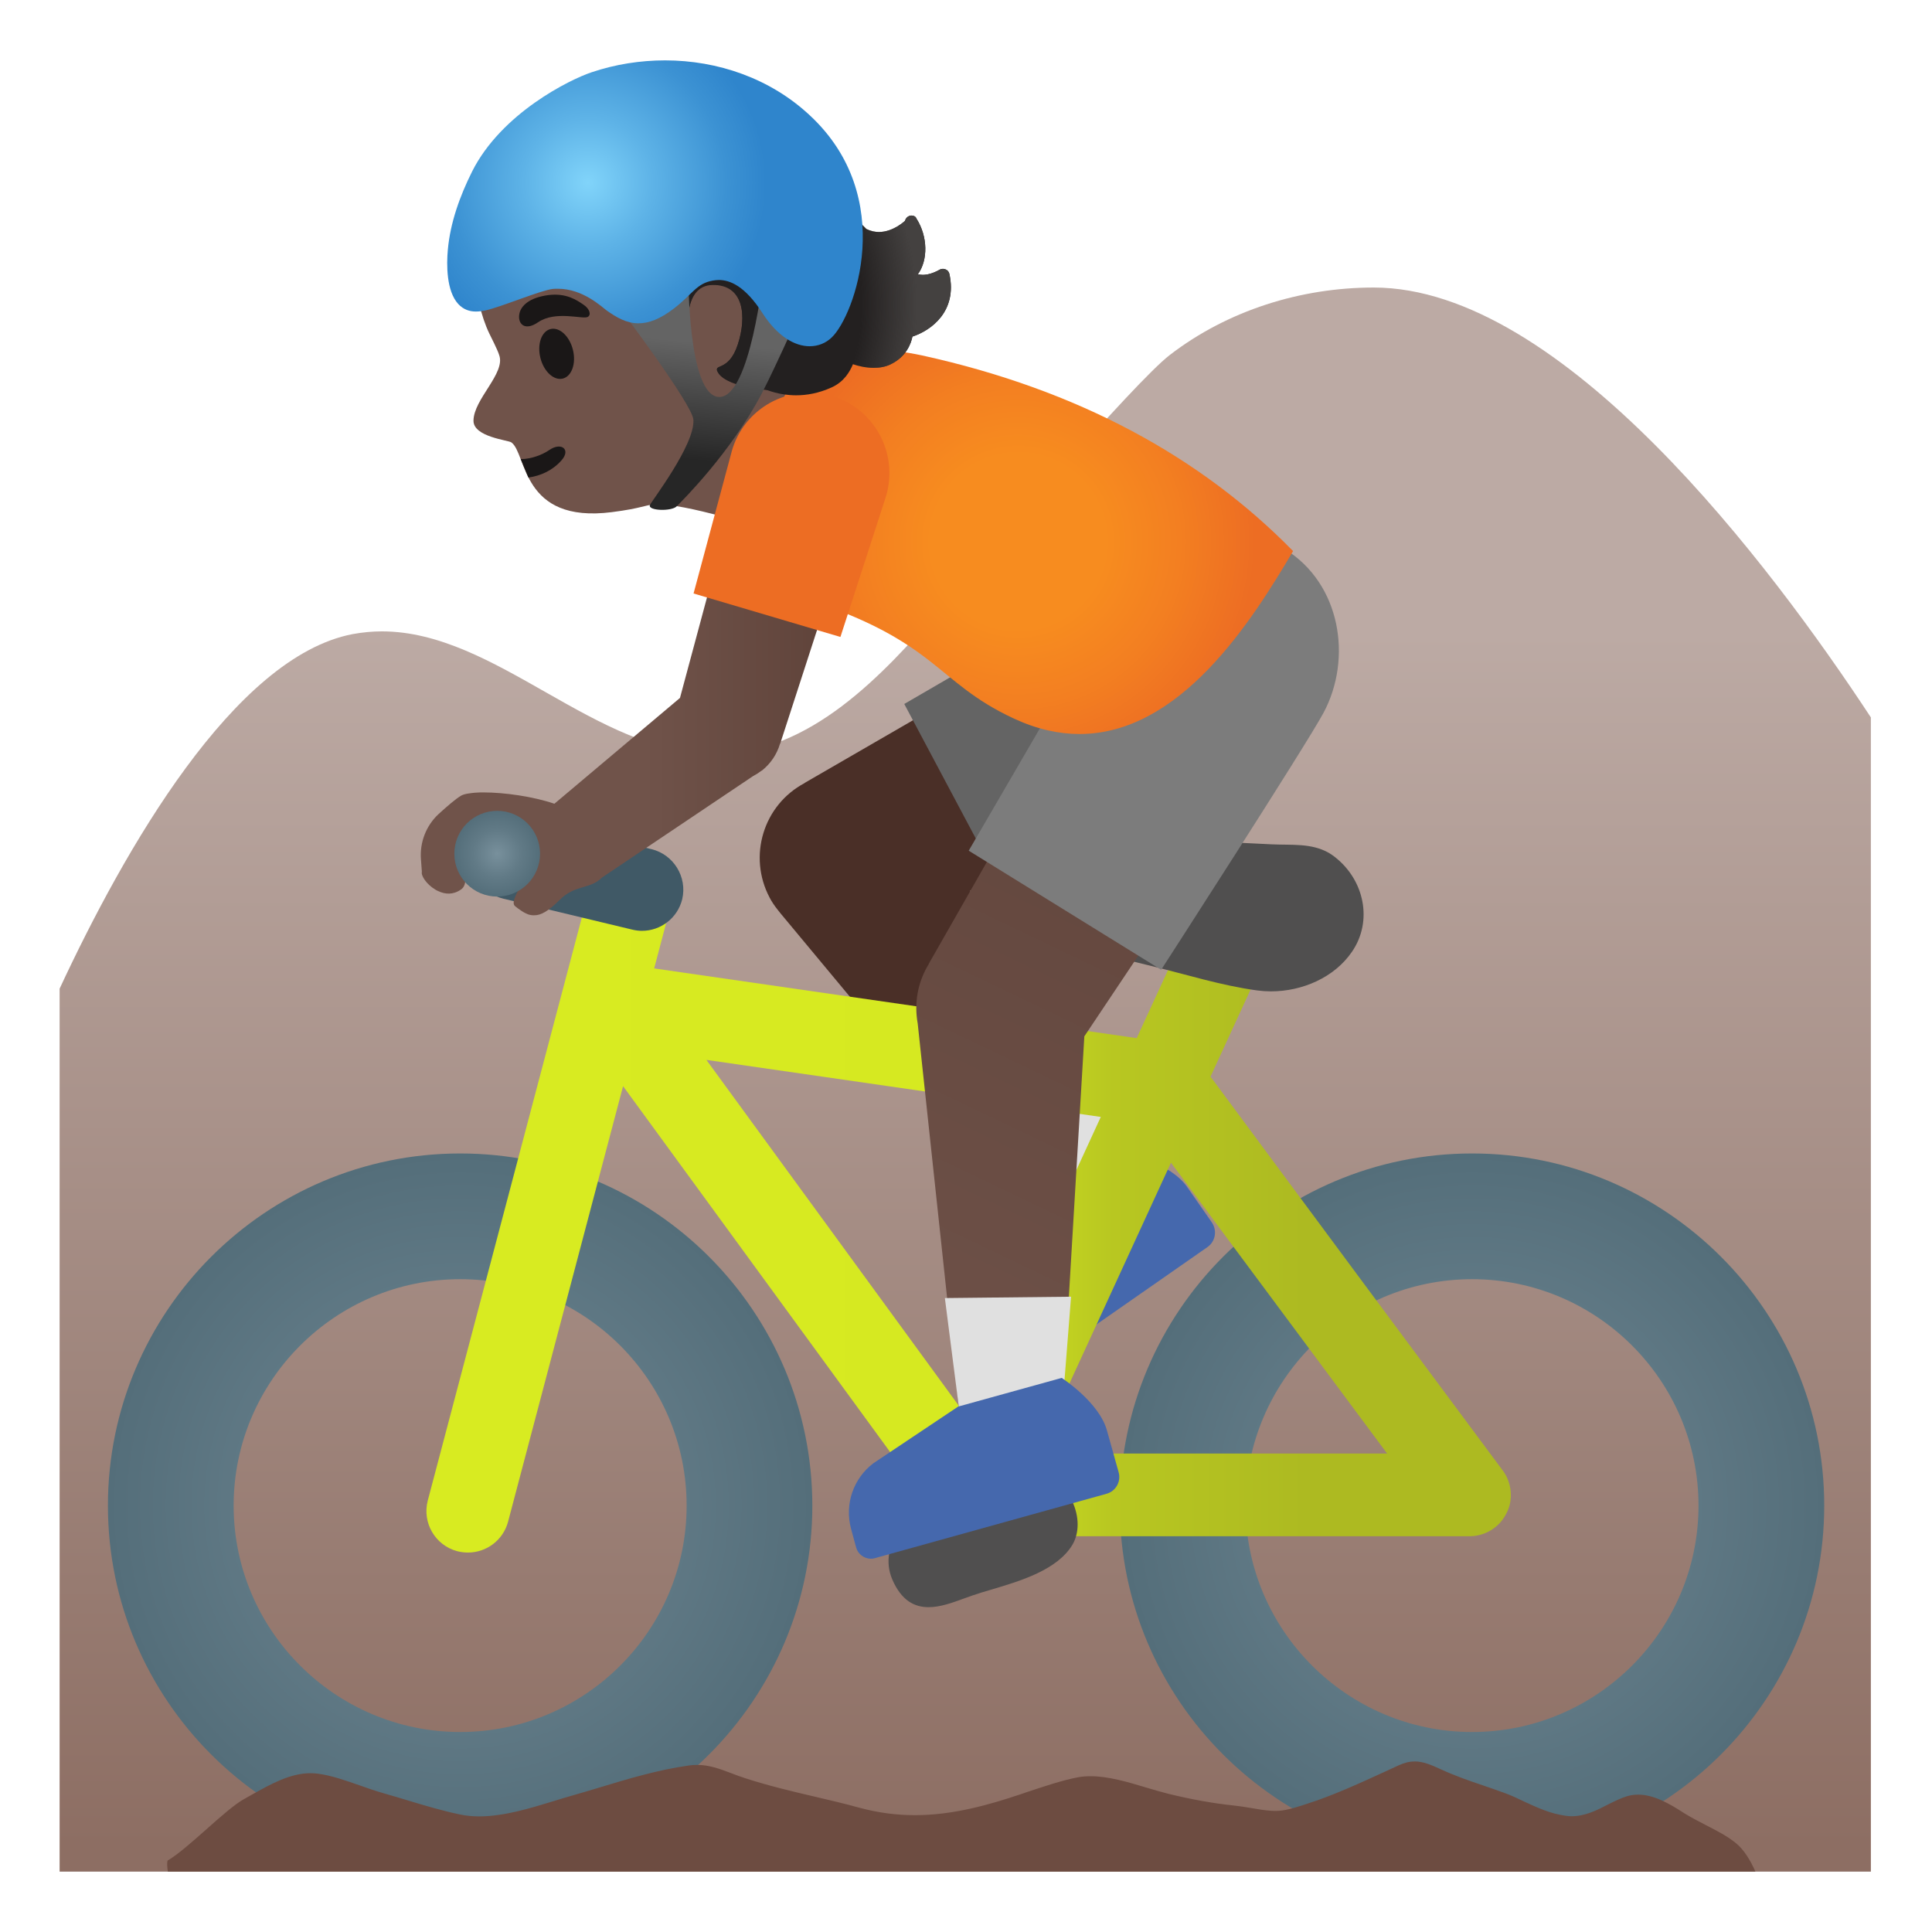 <svg viewBox="0 0 128 128" xmlns="http://www.w3.org/2000/svg">
  <defs>
    <linearGradient id="hill_2_" gradientTransform="matrix(1 0 0 -1 0 0)" gradientUnits="userSpaceOnUse" x1="63.954" x2="63.954" y1="-19.891" y2="-122.298">
      <stop offset="0.215" stop-color="#BCAAA4"/>
      <stop offset="1" stop-color="#8D6E63"/>
    </linearGradient>
    <linearGradient id="leg_1_" gradientUnits="userSpaceOnUse" x1="102.032" x2="36.205" y1="3.23" y2="140.884">
      <stop offset="0.195" stop-color="#5C4037"/>
      <stop offset="0.691" stop-color="#70534A"/>
    </linearGradient>
    <radialGradient id="shirt_2_" cx="67.457" cy="-35.89" gradientTransform="matrix(1 0 0 -1 0 0)" gradientUnits="userSpaceOnUse" r="15.72">
      <stop offset="0.367" stop-color="#F78C1F"/>
      <stop offset="0.68" stop-color="#F37F21"/>
      <stop offset="1" stop-color="#ED6D23"/>
    </radialGradient>
    <linearGradient id="arm_1_" gradientTransform="matrix(1 0 0 -1 0 0)" gradientUnits="userSpaceOnUse" x1="27.896" x2="57.488" y1="-44.834" y2="-44.834">
      <stop offset="0.5" stop-color="#70534A"/>
      <stop offset="1" stop-color="#5C4037"/>
    </linearGradient>
    <radialGradient id="handle_1_" cx="32.945" cy="-56.56" gradientTransform="matrix(1 0 0 -1 0 0)" gradientUnits="userSpaceOnUse" r="2.84">
      <stop offset="0" stop-color="#78909C"/>
      <stop offset="0.562" stop-color="#617A86"/>
      <stop offset="1" stop-color="#546E7A"/>
    </radialGradient>
    <radialGradient id="hairHighlights_1_" cx="43.592" cy="-20.142" gradientTransform="matrix(1 0 0 -1 0 0)" gradientUnits="userSpaceOnUse" r="17.187">
      <stop offset="0.784" stop-color="#444140" stop-opacity="0"/>
      <stop offset="1" stop-color="#444140"/>
    </radialGradient>
    <radialGradient id="SVGID_1_" cx="97.52" cy="-99.75" gradientTransform="matrix(1 0 0 -1 0 0)" gradientUnits="userSpaceOnUse" r="23.332">
      <stop offset="0" stop-color="#78909C"/>
      <stop offset="0.562" stop-color="#617A86"/>
      <stop offset="1" stop-color="#546E7A"/>
    </radialGradient>
    <radialGradient id="SVGID_2_" cx="30.48" cy="-99.75" gradientTransform="matrix(1 0 0 -1 0 0)" gradientUnits="userSpaceOnUse" r="23.332">
      <stop offset="0" stop-color="#78909C"/>
      <stop offset="0.562" stop-color="#617A86"/>
      <stop offset="1" stop-color="#546E7A"/>
    </radialGradient>
    <linearGradient id="SVGID_3_" gradientTransform="matrix(1 0 0 -1 0 0)" gradientUnits="userSpaceOnUse" x1="34.686" x2="99.096" y1="-79.778" y2="-79.778">
      <stop offset="0" stop-color="#D8EB21"/>
      <stop offset="0.441" stop-color="#D6E921"/>
      <stop offset="0.606" stop-color="#B8C721"/>
      <stop offset="0.804" stop-color="#ADBA21"/>
    </linearGradient>
    <linearGradient id="SVGID_4_" gradientTransform="matrix(0.996 0.087 -0.087 0.996 0 0)" gradientUnits="userSpaceOnUse" x1="48.77" x2="48.77" y1="18.557" y2="26.405">
      <stop offset="0" stop-color="#646464"/>
      <stop offset="0.995" stop-color="#262626"/>
    </linearGradient>
    <radialGradient id="SVGID_5_" cx="38.949" cy="-12.097" gradientTransform="matrix(1 0 0 -1 0 0)" gradientUnits="userSpaceOnUse" r="11.814">
      <stop offset="0" stop-color="#81D4FA"/>
      <stop offset="0.36" stop-color="#5EB3E7"/>
      <stop offset="0.775" stop-color="#3C92D3"/>
      <stop offset="1" stop-color="#2F85CC"/>
    </radialGradient>
  </defs>
  <path id="hill_1_" d="M91.01,19.05 C86.18,19.05 81.33,20.57 77.5,23.52 C75.15,25.33 65.36,36.74 62.4,40.2 C58.41,44.85 53.64,49.89 47.51,49.96 L47.37,49.96 C39.45,49.96 32.91,41.84 25.31,41.83 C24.67,41.83 24.03,41.89 23.37,42.01 C15.51,43.51 8.24,56.29 3.95,65.5 L3.95,66.72 L3.95,67.92 L3.95,124 L123.95,124 L123.95,49.39 L123.95,48.5 L123.95,47.53 C117.31,37.43 103.51,19.05 91.01,19.05 Z" fill="url(#hill_2_)"/>
  <path id="shoe" d="M80.29,80.99 L78.66,78.65 C77.56,77.06 74.68,76.37 74.68,76.37 L68.83,80.43 L64.77,85.83 C63.84,87.22 63.85,89.03 64.8,90.4 L65.53,91.46 C65.73,91.75 66.05,91.9 66.37,91.9 C66.57,91.9 66.77,91.84 66.95,91.72 L80,82.62 C80.53,82.25 80.65,81.52 80.29,80.99 Z" fill="#4568AD"/>
  <path id="head" d="M51.69,10.36 C48.45,6.99 42.36,5.12 37.99,6.8 C33.1,8.68 31.14,12.87 31.39,17.61 C31.48,19.33 31.88,20.98 32.42,22.1 C32.48,22.23 32.98,23.2 33.07,23.52 C33.52,24.72 31.37,26.45 31.37,27.88 C31.37,28.95 33.68,29.16 33.88,29.31 C34.92,30.06 34.51,34.7 40.54,33.93 C42.57,33.67 42.67,33.46 43.4,33.42 C45.3,33.3 50.66,35.05 50.66,35.05 L52.78,30.61 C52.78,30.61 51.04,29.81 52.74,24.44 C54.04,20.32 53.76,12.52 51.69,10.36 Z" fill="#70534A"/>
  <path id="mouth" d="M35.01,31.64 C35.84,31.52 36.62,31.16 37.2,30.5 C37.84,29.78 37.19,29.27 36.4,29.81 C35.92,30.14 35.2,30.41 34.5,30.42 L35.01,31.64 Z" fill="#1A1717"/>
  <path id="eye" d="M37.957,23.173 C38.182,24.079 37.882,24.933 37.287,25.081 C36.692,25.229 36.027,24.614 35.802,23.709 C35.577,22.803 35.877,21.949 36.472,21.801 C37.067,21.653 37.732,22.268 37.957,23.173 Z" fill="#1A1717"/>
  <path id="eyebrow" d="M35.65,21.35 C34.72,21.99 34.26,21.4 34.42,20.74 C34.54,20.26 35.05,19.72 36.33,19.55 C37.53,19.4 38.22,19.89 38.65,20.18 C39.09,20.47 39.18,20.88 38.93,21 C38.6,21.17 36.81,20.56 35.65,21.35 Z" fill="#1A1717"/>
  <path id="hair" d="M53.13,12.17 C52.7,11.59 52.23,11.05 51.69,10.57 C50.93,9.89 50.05,9.36 49.13,8.93 C46.69,7.8 43.89,7.43 41.25,7.97 C38.61,8.51 36.17,9.99 34.52,12.12 C33.25,13.77 32.47,16.03 33.27,17.95 C34.26,17.66 34.99,16.8 36.07,16.58 C37.47,16.28 39,16.26 40.19,15.47 C40.65,15.17 41.04,14.76 41.47,14.42 C41.58,14.39 41.65,14.38 41.65,14.38 C43.56,14.93 42.15,19.41 44.56,21.36 C45.04,21.75 45.6,22.07 45.6,22.07 C45.6,22.07 45.19,18.91 47.21,18.88 C49.31,18.85 49.48,21 48.88,22.83 C48.26,24.73 47.19,24.06 47.57,24.69 C48.19,25.72 51.38,26.02 52.38,25.81 C53.72,25.54 54.58,24.08 55.38,22.97 C56.31,21.69 56.23,20.17 56.09,18.59 C55.93,16.85 55.1,15.24 54.18,13.75 C53.85,13.2 53.51,12.67 53.13,12.17 Z" fill="#232020"/>
  <path d="M48.58,25.36 L49.34,24.58 C49.25,24.55 49.15,24.53 49.07,24.5 C49.34,24.2 49.61,23.76 49.82,23.11 C50.08,22.32 50.57,20.34 49.57,18.96 C49.21,18.47 48.52,17.87 47.27,17.87 L47.2,17.87 C46.48,17.88 45.85,18.16 45.4,18.69 C45.05,19.09 44.85,19.59 44.73,20.09 C44.29,19.46 44.1,18.62 43.97,17.75 L43.05,18.17 C43.25,19.35 43.6,20.55 44.56,21.33 C45.04,21.72 45.6,22.04 45.6,22.04 C45.6,22.04 45.19,18.88 47.21,18.85 L47.26,18.85 C49.31,18.85 49.48,20.98 48.89,22.8 C48.27,24.7 47.2,24.03 47.58,24.66 C47.74,24.96 48.12,25.18 48.58,25.36 Z" fill="#232020"/>
  <path id="tone" d="M83.57,49.63 L77.36,37.96 L53.31,51.87 L53.31,51.88 C50.57,53.33 49.54,56.73 50.99,59.47 C51.14,59.76 51.32,60.02 51.52,60.27 L51.56,60.32 C51.61,60.38 51.66,60.44 51.71,60.51 L68.57,80.78 L75.65,75.57 L64.27,59.02 L83.57,49.63 Z" fill="#4A2F27"/>
  <path id="pants_1_" d="M87.51,40.03 C86.11,37.39 83.38,35.87 80.57,35.87 C79.32,35.87 78.06,36.17 76.88,36.79 L76.88,36.78 L59.91,46.64 L66.95,59.88 L84.26,50.67 C88.11,48.63 89.56,43.87 87.51,40.03 Z" fill="#646464"/>
  <path id="sock_1_" d="M71.31,69.27 L63.67,74.89 L68.57,80.78 L75.64,75.57 Z" fill="#E0E0E0"/>
  <path d="M97.53,76.42 C84.66,76.42 74.19,86.89 74.19,99.75 C74.19,112.62 84.66,123.08 97.53,123.08 C110.39,123.08 120.86,112.61 120.86,99.75 C120.86,86.88 110.39,76.42 97.53,76.42 Z M97.53,114.75 C89.27,114.75 82.52,108.02 82.52,99.75 C82.52,91.48 89.26,84.75 97.53,84.75 C105.8,84.75 112.53,91.48 112.53,99.75 C112.53,108.02 105.79,114.75 97.53,114.75 Z" fill="url(#SVGID_1_)"/>
  <path d="M30.49,76.42 C17.62,76.42 7.15,86.89 7.15,99.75 C7.15,112.62 17.62,123.08 30.49,123.08 C43.35,123.08 53.82,112.61 53.82,99.75 C53.81,86.88 43.35,76.42 30.49,76.42 Z M30.49,114.75 C22.23,114.75 15.48,108.02 15.48,99.75 C15.48,91.48 22.22,84.75 30.49,84.75 C38.76,84.75 45.49,91.48 45.49,99.75 C45.49,108.02 38.76,114.75 30.49,114.75 Z" fill="url(#SVGID_2_)"/>
  <path d="M99.92,98.08 C99.83,97.84 99.71,97.62 99.55,97.41 L90.38,85.07 L80.2,71.33 L83.94,63.2 C84.02,63.03 84.08,62.85 84.12,62.67 C84.16,62.49 84.19,62.31 84.19,62.13 C84.2,61.95 84.18,61.77 84.15,61.6 C84.09,61.25 83.97,60.92 83.78,60.62 C83.5,60.17 83.1,59.79 82.58,59.56 C82.4,59.48 82.22,59.42 82.03,59.38 C81.96,59.37 81.9,59.36 81.83,59.35 C81.71,59.33 81.59,59.31 81.47,59.31 C81.46,59.31 81.45,59.31 81.43,59.31 C81.4,59.31 81.37,59.32 81.35,59.32 C81.15,59.33 80.95,59.35 80.76,59.4 C80.71,59.41 80.66,59.42 80.61,59.44 C80.39,59.51 80.18,59.6 79.98,59.72 C79.97,59.73 79.95,59.74 79.94,59.75 C79.76,59.87 79.6,60.01 79.45,60.16 C79.41,60.2 79.37,60.25 79.33,60.29 C79.18,60.47 79.04,60.67 78.94,60.89 L78.92,60.93 L75.31,68.78 L43.34,64.16 L44.41,60.11 C44.8,58.65 43.92,57.15 42.45,56.76 C42.44,56.76 42.42,56.76 42.41,56.75 C42.19,56.69 41.97,56.66 41.75,56.66 C40.54,56.66 39.43,57.47 39.1,58.7 L36.84,67.25 L28.34,99.42 C27.96,100.88 28.83,102.38 30.29,102.77 C30.53,102.83 30.76,102.86 31,102.86 C31,102.86 31,102.86 31.01,102.86 C31.01,102.86 31.01,102.86 31.01,102.86 C32.22,102.86 33.33,102.05 33.66,100.82 L41.28,71.96 L62.22,100.65 C62.27,100.72 62.34,100.78 62.4,100.84 C62.46,100.9 62.51,100.96 62.57,101.02 C62.63,101.08 62.69,101.13 62.76,101.18 L62.78,101.2 C62.79,101.21 62.81,101.22 62.82,101.23 C62.88,101.28 62.94,101.32 63.01,101.36 C63.04,101.38 63.06,101.4 63.09,101.41 C63.12,101.42 63.15,101.44 63.18,101.46 C63.19,101.46 63.2,101.47 63.21,101.48 C63.23,101.49 63.25,101.5 63.27,101.51 C63.3,101.52 63.32,101.53 63.35,101.54 C63.38,101.55 63.42,101.57 63.45,101.58 C63.52,101.61 63.6,101.64 63.67,101.66 C63.72,101.68 63.77,101.7 63.83,101.71 C64.02,101.75 64.23,101.78 64.43,101.78 L97.35,101.78 C98.39,101.78 99.34,101.2 99.8,100.27 C100.16,99.6 100.19,98.79 99.92,98.08 Z M46.8,70.22 L63.27,72.6 L72.93,74 L63.9,93.65 L46.8,70.22 Z M68.72,96.3 L77.58,77.03 L91.9,96.3 L68.72,96.3 Z" fill="url(#SVGID_3_)"/>
  <path d="M71.05,99.49 C70.58,98.47 69.72,97.75 68.8,97.6 C67.62,97.4 62.74,98.99 62.02,99.32 C60.27,100.1 58.14,102.32 59.11,104.63 C59.72,106.05 60.59,106.48 61.52,106.48 C62.3,106.48 63.11,106.18 63.85,105.91 L64.41,105.71 C64.78,105.58 65.21,105.45 65.66,105.32 C67.62,104.74 70.06,104.01 71.06,102.33 C71.51,101.55 71.51,100.49 71.05,99.49 Z" fill="#504F4F"/>
  <path d="M43.17,56.26 L34.63,54.21 C34.42,54.15 34.2,54.13 33.99,54.13 C32.75,54.13 31.62,54.97 31.32,56.23 C30.97,57.71 31.87,59.19 33.35,59.54 L41.89,61.59 C42.1,61.64 42.31,61.67 42.53,61.67 C43.77,61.67 44.89,60.83 45.2,59.57 C45.54,58.1 44.63,56.62 43.17,56.26 Z" fill="#405966"/>
  <path d="M88.44,56.78 C88.31,56.68 88.17,56.58 88.03,56.5 C86.88,55.85 85.59,56 84.27,55.94 C82.67,55.86 81.05,55.79 79.45,55.69 C78.57,55.63 77.69,55.62 76.81,55.62 C75.78,55.62 74.74,55.64 73.72,55.64 C72.94,55.64 72.17,55.63 71.4,55.59 C71.36,55.58 71.3,55.58 71.24,55.58 C69.77,55.58 68.38,56.69 67.87,58.01 C67.15,59.88 68.42,61.06 70.01,61.92 C71.96,62.98 74.15,63.48 76.28,64 C78.6,64.56 80.92,65.3 83.3,65.62 C83.6,65.66 83.9,65.68 84.21,65.68 C86.27,65.68 88.4,64.77 89.57,63.06 C90.97,61.02 90.39,58.3 88.44,56.78 Z" fill="#504F4F"/>
  <path id="mud_1_" d="M116.3,124 L11.12,124 C11.07,123.66 11.06,123.41 11.1,123.27 C11.77,122.88 12.7,122.06 13.68,121.19 C14.6,120.37 15.56,119.53 16.14,119.21 L16.69,118.9 C17.94,118.2 19.22,117.48 20.57,117.48 C20.73,117.48 20.89,117.49 21.06,117.51 C21.97,117.63 22.92,117.97 23.84,118.29 C24.37,118.48 24.9,118.66 25.42,118.81 C25.94,118.96 26.46,119.11 26.98,119.27 C28.13,119.62 29.31,119.97 30.5,120.22 C30.89,120.3 31.31,120.34 31.75,120.34 C33.37,120.34 35.11,119.81 36.64,119.34 C37.02,119.22 37.39,119.11 37.74,119.01 C38.41,118.82 39.07,118.62 39.74,118.42 C41.65,117.84 43.63,117.25 45.63,116.97 C45.82,116.94 46,116.93 46.18,116.93 C46.98,116.93 47.66,117.18 48.45,117.48 C48.76,117.6 49.08,117.72 49.43,117.83 C50.95,118.32 52.51,118.69 54.01,119.04 C54.99,119.27 55.98,119.5 56.95,119.77 C58.18,120.1 59.38,120.26 60.63,120.26 C63.15,120.26 65.58,119.56 67.63,118.87 L68.04,118.73 C69.15,118.36 70.4,117.94 71.42,117.75 C71.68,117.7 71.96,117.68 72.26,117.68 C73.44,117.68 74.71,118.06 75.94,118.43 C76.45,118.58 76.95,118.73 77.43,118.85 C78.95,119.22 80.39,119.48 81.83,119.63 C82.17,119.67 82.51,119.72 82.85,119.78 C83.3,119.86 83.77,119.94 84.24,119.97 C84.32,119.97 84.39,119.98 84.47,119.98 C85.14,119.98 85.73,119.78 86.31,119.6 L86.61,119.5 C88.33,118.95 90,118.18 91.62,117.44 L92.66,116.96 C93.05,116.78 93.39,116.7 93.73,116.7 C94.29,116.7 94.83,116.93 95.48,117.23 C96.39,117.65 97.34,117.98 98.26,118.29 C98.74,118.46 99.23,118.62 99.71,118.8 C100.12,118.95 100.53,119.14 100.94,119.34 C101.82,119.75 102.74,120.17 103.73,120.3 C103.86,120.32 103.99,120.33 104.12,120.33 C105.01,120.33 105.79,119.94 106.54,119.55 C106.98,119.33 107.4,119.12 107.81,119 C108.05,118.93 108.29,118.9 108.54,118.9 C109.58,118.9 110.61,119.5 111.57,120.12 C112.05,120.42 112.56,120.68 113.04,120.93 C113.76,121.3 114.45,121.65 115.03,122.13 C115.53,122.54 115.97,123.24 116.3,124 Z" fill="#6D4C41"/>
  <path id="leg" d="M86.54,46.68 L75.3,39.72 L61.53,63.86 L61.54,63.86 C60.78,65.09 60.56,66.49 60.8,67.81 L63.57,93.65 L70.36,93.56 L71.84,68.66 L86.54,46.68 Z" fill="url(#leg_1_)"/>
  <path id="sock" d="M62.6,86 L63.58,93.64 L70.36,93.55 L70.96,85.91 Z" fill="#E0E0E0"/>
  <path id="pants" d="M85.14,36.39 C83.85,35.6 82.42,35.22 81.01,35.22 C78.38,35.22 75.8,36.54 74.31,38.95 L64.18,56.36 L76.93,64.25 C76.93,64.25 86.49,49.45 87.69,47.22 C89.61,43.62 88.83,38.68 85.14,36.39 Z" fill="#7C7C7C"/>
  <path id="shoe_1_" d="M74.11,97.53 L73.34,94.78 C72.83,92.9 70.34,91.29 70.34,91.29 L63.48,93.19 L57.87,96.94 C56.54,97.94 55.95,99.65 56.38,101.27 L56.72,102.52 C56.84,102.97 57.26,103.27 57.7,103.27 C57.79,103.27 57.88,103.26 57.97,103.23 L73.3,98.97 C73.93,98.8 74.29,98.15 74.11,97.53 Z" fill="#4568AD"/>
  <path id="shirt" d="M61.1,23.55 C59.92,23.3 58.74,23.15 57.63,23.15 C55.11,23.15 53,23.93 52.1,25.97 C51.37,27.59 50.61,29.24 49.82,30.89 C48.41,33.88 49.56,38.47 53.06,39.57 C62.15,42.46 61.9,45.16 67.18,47.61 C68.71,48.32 70.16,48.63 71.52,48.63 C78.18,48.63 82.89,41.23 85.67,36.51 C79.57,30.28 71.43,25.82 61.1,23.55 Z" fill="url(#shirt_2_)"/>
  <path id="arm" d="M57.46,31.32 L57.46,31.32 L49.68,29.02 L45.05,46.24 L36.73,53.25 C35.29,52.76 33.39,52.5 32.04,52.5 C32.04,52.5 32.04,52.5 32.03,52.5 C32.02,52.5 32.02,52.5 32.01,52.5 C31.87,52.5 31.74,52.5 31.62,52.51 C31.56,52.51 31.51,52.52 31.46,52.52 C31.39,52.53 31.32,52.53 31.26,52.54 C31.19,52.55 31.11,52.56 31.05,52.57 C31.03,52.57 31.01,52.58 30.98,52.58 C30.8,52.61 30.64,52.66 30.54,52.72 C30.17,52.94 29.6,53.44 29.06,53.93 C28.23,54.7 27.8,55.81 27.89,56.94 L27.95,57.76 C27.88,58.01 28.26,58.59 28.83,58.93 C28.86,58.95 28.9,58.97 28.93,58.99 C28.96,59.01 29,59.02 29.04,59.04 C29.48,59.25 30.01,59.3 30.53,58.94 C31.21,58.49 30.48,57.24 30.8,56.71 C31.17,56.08 31.81,55.44 31.81,55.44 C31.81,55.44 33.79,55.29 34.22,55.6 C35,56.24 35.22,56.8 34.79,58 C34.48,58.86 33.77,59.75 34.13,60.04 C34.26,60.15 34.39,60.24 34.51,60.32 C34.52,60.33 34.53,60.33 34.54,60.34 C34.63,60.4 34.72,60.46 34.81,60.5 C34.86,60.53 34.92,60.54 34.97,60.57 C35.01,60.59 35.05,60.6 35.1,60.61 C35.18,60.63 35.26,60.64 35.34,60.64 C35.35,60.64 35.36,60.64 35.37,60.64 C35.37,60.64 35.38,60.64 35.38,60.64 C35.84,60.65 36.34,60.36 37.07,59.63 C38.1,58.59 39.08,58.94 39.87,58.15 L49.77,51.5 L49.89,51.42 C50.08,51.32 50.27,51.2 50.44,51.07 L50.48,51.05 L50.48,51.05 C51.05,50.6 51.47,49.98 51.68,49.27 L51.69,49.27 L57.51,31.32 L57.46,31.32 Z" fill="url(#arm_1_)"/>
  <path id="handle" d="M32.94,53.72 C31.37,53.72 30.1,54.99 30.1,56.56 C30.1,58.13 31.37,59.4 32.94,59.4 C34.51,59.4 35.78,58.13 35.78,56.56 C35.78,54.99 34.51,53.72 32.94,53.72 Z" fill="url(#handle_1_)"/>
  <path id="shirt_1_" d="M55.12,26.24 C54.61,26.09 54.1,26.02 53.6,26.02 C51.3,26.02 49.18,27.52 48.5,29.83 L45.95,39.32 L55.68,42.2 L58.71,32.85 C59.53,30.03 57.94,27.07 55.12,26.24 Z" fill="#ED6D23"/>
  <path d="M62.9,18.15 C62.87,18.01 62.78,17.9 62.65,17.85 C62.59,17.83 62.54,17.81 62.47,17.81 C62.4,17.81 62.32,17.83 62.25,17.87 C61.79,18.13 61.41,18.21 61.13,18.21 C61.01,18.21 60.9,18.19 60.81,18.17 C61.49,17.24 61.48,15.67 60.71,14.47 C60.67,14.35 60.54,14.28 60.39,14.28 C60.36,14.28 60.34,14.28 60.31,14.29 C60.14,14.32 60,14.46 59.96,14.63 C59.96,14.63 59.19,15.37 58.23,15.37 C57.97,15.37 57.69,15.31 57.4,15.17 C55.89,13.72 52.06,8.68 50.58,8.63 C49.92,8.61 51.04,18.19 51.13,19 C51.32,20.8 51.23,22.95 51.34,24.83 C51.23,24.8 51.14,24.78 51.1,24.77 L50.68,25.79 C50.83,25.84 51.62,26.19 52.75,26.19 C53.43,26.19 54.23,26.06 55.09,25.67 C55.94,25.29 56.32,24.59 56.51,24.13 C56.86,24.25 57.36,24.37 57.89,24.37 C58.27,24.37 58.66,24.31 59.02,24.13 C60.04,23.63 60.36,22.77 60.45,22.3 C61.67,21.9 63.44,20.64 62.9,18.15 Z" fill="#232020"/>
  <path id="hairHighlights" d="M62.9,18.15 C62.87,18.01 62.78,17.9 62.65,17.85 C62.59,17.83 62.54,17.81 62.47,17.81 C62.4,17.81 62.32,17.83 62.25,17.87 C61.79,18.13 61.41,18.21 61.13,18.21 C61.01,18.21 60.9,18.19 60.81,18.17 C61.49,17.24 61.48,15.67 60.71,14.47 C60.67,14.35 60.54,14.28 60.39,14.28 C60.36,14.28 60.34,14.28 60.31,14.29 C60.14,14.32 60,14.46 59.96,14.63 C59.96,14.63 59.19,15.37 58.23,15.37 C57.97,15.37 57.69,15.31 57.4,15.17 C55.89,13.72 52.06,8.68 50.58,8.63 C49.92,8.61 51.04,18.19 51.13,19 C51.32,20.8 51.23,22.95 51.34,24.83 C51.23,24.8 51.14,24.78 51.1,24.77 L50.68,25.79 C50.83,25.84 51.62,26.19 52.75,26.19 C53.43,26.19 54.23,26.06 55.09,25.67 C55.94,25.29 56.32,24.59 56.51,24.13 C56.86,24.25 57.36,24.37 57.89,24.37 C58.27,24.37 58.66,24.31 59.02,24.13 C60.04,23.63 60.36,22.77 60.45,22.3 C61.67,21.9 63.44,20.64 62.9,18.15 Z" fill="url(#hairHighlights_1_)"/>
  <path d="M45.94,27.81 C46.05,29.47 43.14,33.23 43.06,33.46 C42.9,33.84 44.49,33.9 44.84,33.54 C45.19,33.18 48.41,30.01 50.48,26.05 C51.41,24.27 53.51,19.54 53.51,19.54 L50.58,18.11 C50.58,18.11 49.72,26.33 47.65,26.3 C45.57,26.27 45.61,18.31 45.61,18.31 L40.94,20.25 C40.93,20.25 45.88,26.78 45.94,27.81 Z" fill="url(#SVGID_4_)"/>
  <path d="M53.65,7.64 C51.04,5.2 47.56,4 44.06,4 C42.42,4 40.76,4.26 39.19,4.79 C37.75,5.27 33.22,7.5 31.28,11.36 C30.47,12.98 29.83,14.75 29.67,16.55 C29.58,17.53 29.57,19.28 30.36,20.14 C30.71,20.52 31.13,20.64 31.53,20.64 C31.74,20.64 31.95,20.61 32.15,20.57 C33.2,20.34 35.85,19.22 36.64,19.14 C36.75,19.13 36.85,19.13 36.96,19.13 C38.62,19.13 39.85,20.32 40.18,20.56 C40.85,21.04 41.52,21.42 42.3,21.42 C42.97,21.42 43.73,21.15 44.66,20.43 C45.87,19.5 46.14,18.78 47.22,18.59 C47.34,18.57 47.48,18.55 47.62,18.55 C48.35,18.55 49.35,18.93 50.52,20.75 C51.51,22.29 52.66,22.94 53.64,22.94 C54.21,22.94 54.72,22.73 55.11,22.35 C56.6,20.93 59.51,13.08 53.65,7.64 Z" fill="url(#SVGID_5_)"/>
</svg>